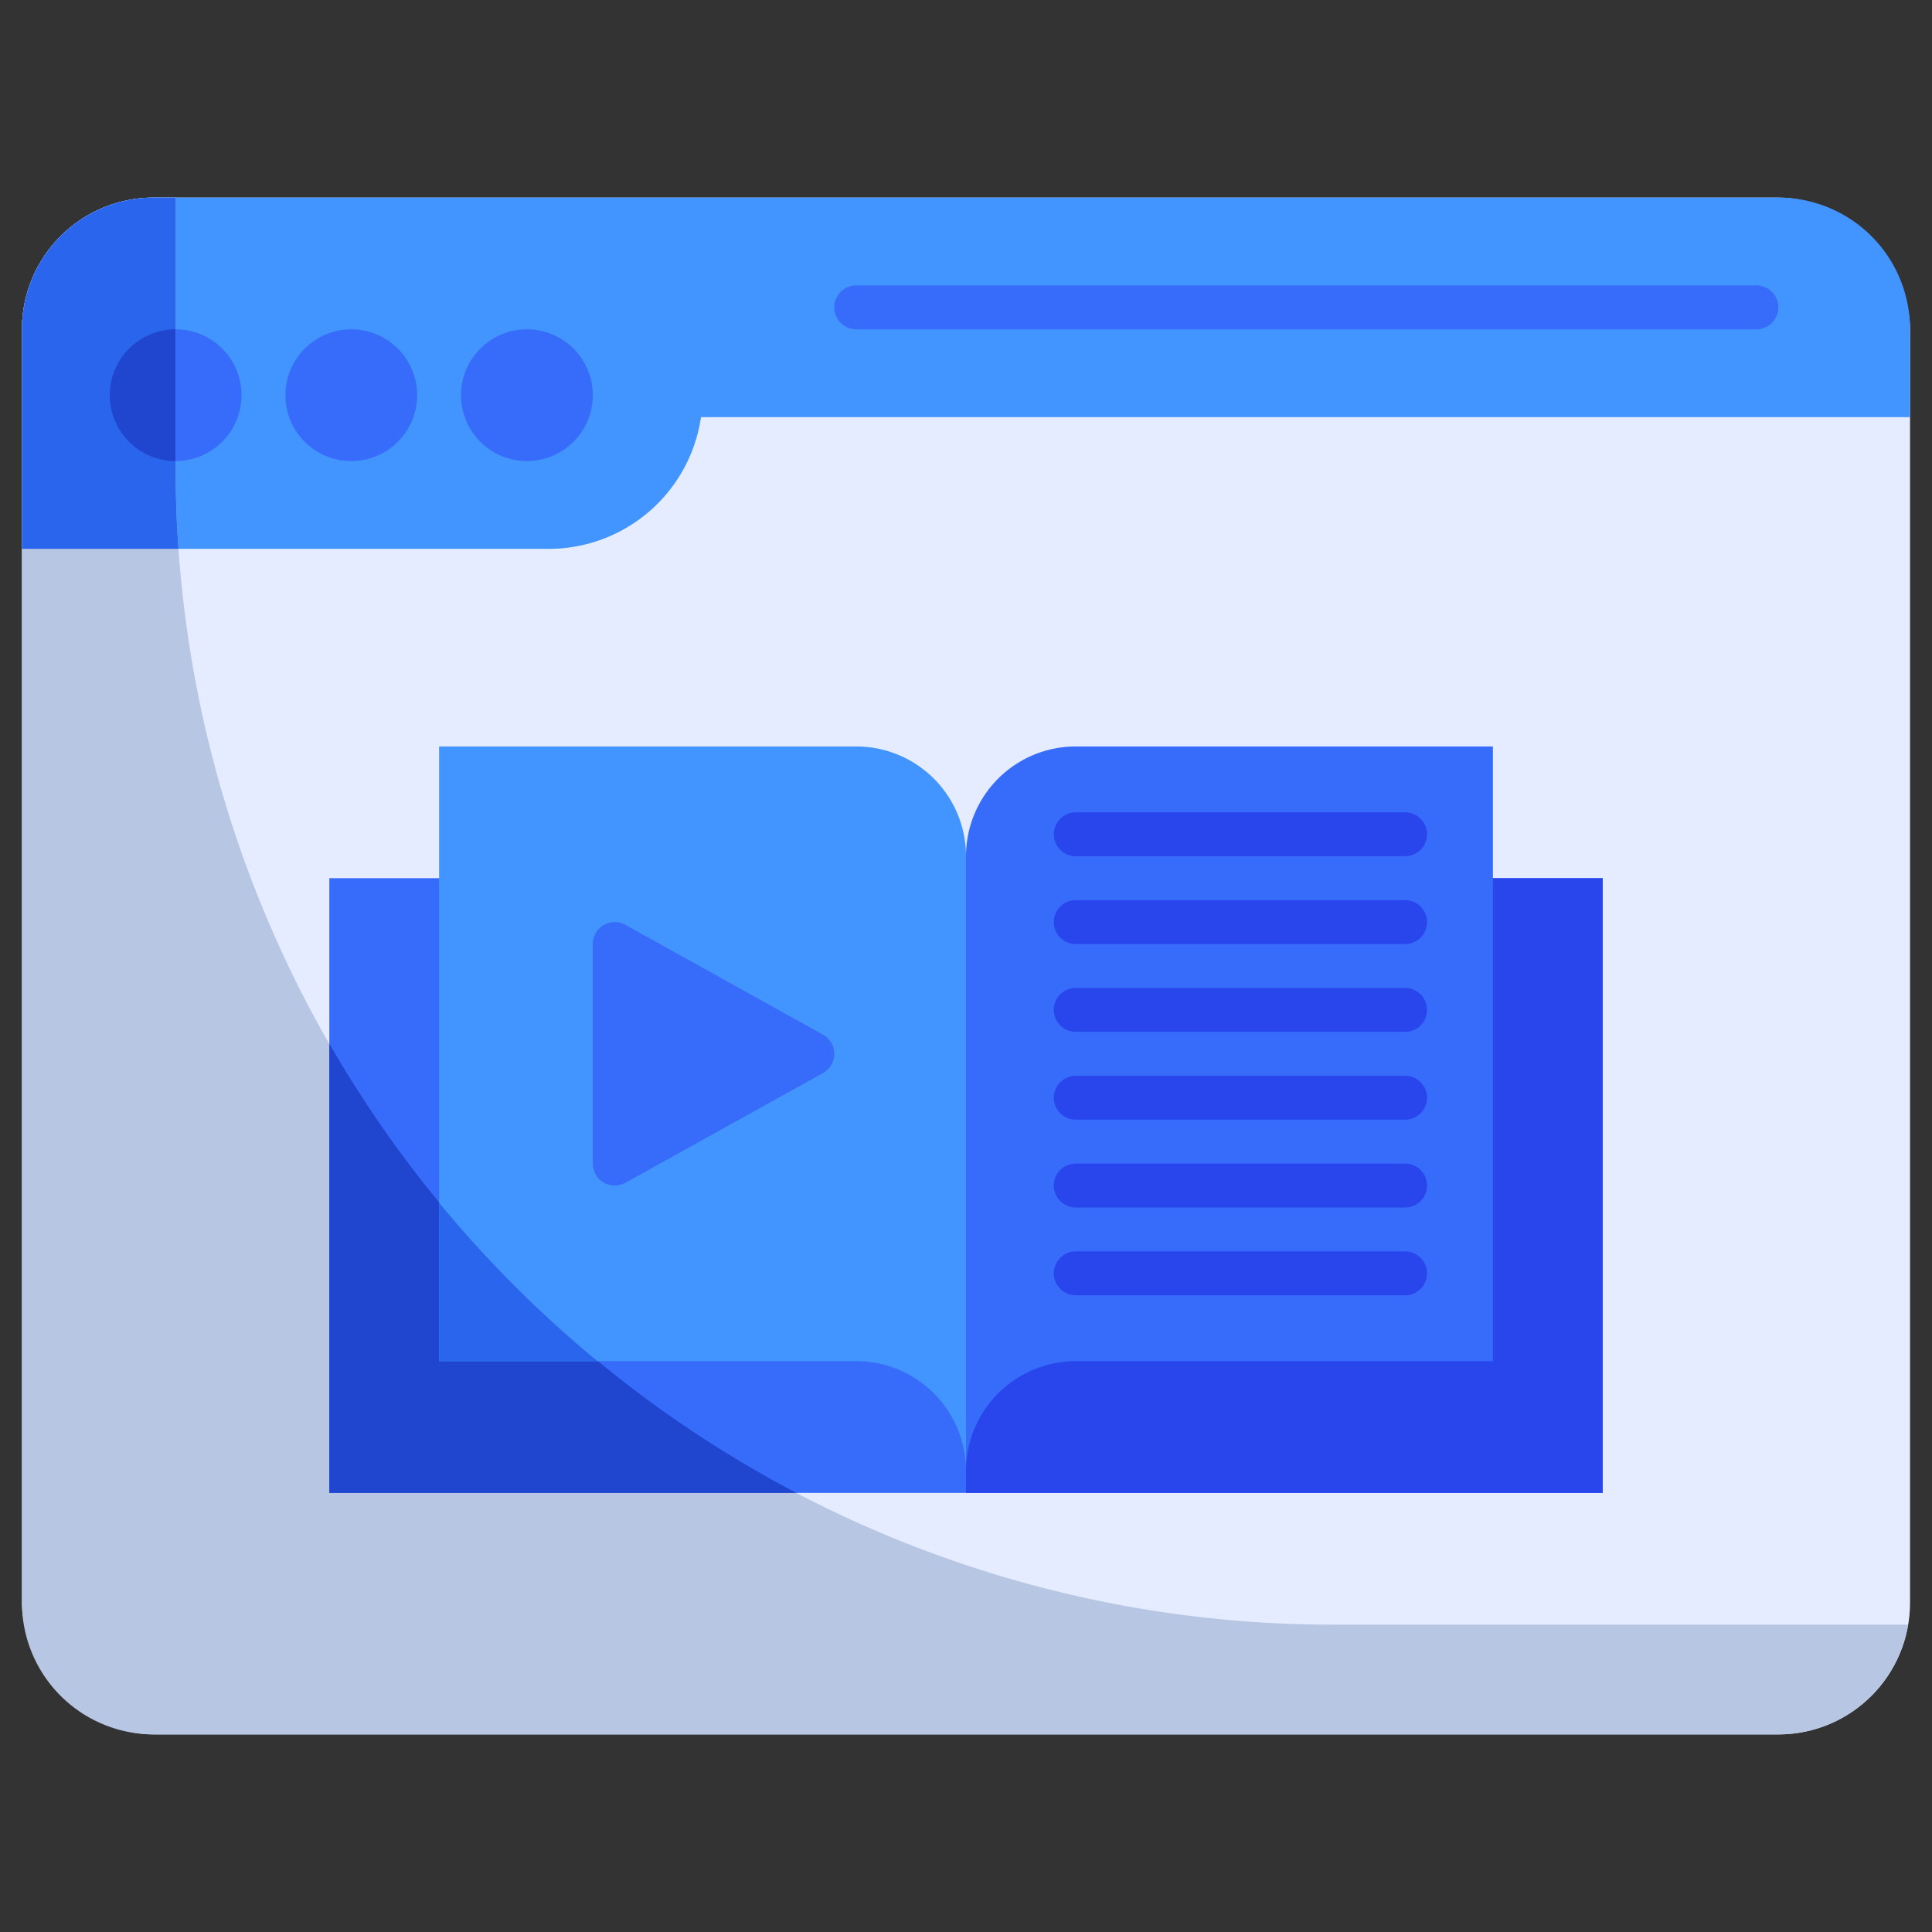 <svg xmlns="http://www.w3.org/2000/svg" viewBox="0 0 88 88"><rect x="0" y="0" width="88" height="88" fill="#333333" stroke="none"/><title>Artboard-26</title><g id="Web-2" data-name="Web"><rect x="1" y="9" width="86" height="70" rx="6" ry="6" style="fill:#e6ecff"/><path d="M81,9H7a6,6,0,0,0-6,6V25H25a7.011,7.011,0,0,0,6.929-6H87V15A6,6,0,0,0,81,9Z" style="fill:#4294ff"/><circle cx="8" cy="18" r="3" style="fill:#376cfb"/><circle cx="16" cy="18" r="3" style="fill:#376cfb"/><circle cx="24" cy="18" r="3" style="fill:#376cfb"/><path d="M80,15H39a1,1,0,0,1,0-2H80a1,1,0,0,1,0,2Z" style="fill:#376cfb"/><path d="M86.91,74A5.99,5.99,0,0,1,81,79H7a6.005,6.005,0,0,1-6-6V15A6.005,6.005,0,0,1,7,9H8V21.31A52.69,52.69,0,0,0,60.69,74Z" style="fill:#b7c6e2"/><path d="M8.13,25H1V15A6.005,6.005,0,0,1,7,9H8V21.31C8,22.55,8.04,23.78,8.13,25Z" style="fill:#2965ed"/><path d="M8,15v6a3,3,0,0,1,0-6Z" style="fill:#2045ce"/><rect x="15" y="40" width="58" height="28" style="fill:#376cfb"/><path d="M15,68H36.276A52.912,52.912,0,0,1,15,47.539Z" style="fill:#2045ce"/><rect x="44" y="40" width="29" height="28" style="fill:#2946ed"/><path d="M49,34a5,5,0,0,0-5,5V67a5,5,0,0,1,5-5H68V34Z" style="fill:#376cfb"/><path d="M64,39H49a1,1,0,0,1,0-2H64a1,1,0,0,1,0,2Z" style="fill:#2946ed"/><path d="M64,43H49a1,1,0,0,1,0-2H64a1,1,0,0,1,0,2Z" style="fill:#2946ed"/><path d="M64,47H49a1,1,0,0,1,0-2H64a1,1,0,0,1,0,2Z" style="fill:#2946ed"/><path d="M64,51H49a1,1,0,0,1,0-2H64a1,1,0,0,1,0,2Z" style="fill:#2946ed"/><path d="M64,55H49a1,1,0,0,1,0-2H64a1,1,0,0,1,0,2Z" style="fill:#2946ed"/><path d="M64,59H49a1,1,0,0,1,0-2H64a1,1,0,0,1,0,2Z" style="fill:#2946ed"/><path d="M39,34H20V62H39a5,5,0,0,1,5,5V39A5,5,0,0,0,39,34Z" style="fill:#4294ff"/><path d="M20,62h7.215A53.006,53.006,0,0,1,20,54.785Z" style="fill:#2965ed"/><path d="M37.486,47.126l-9-5A1.0 1,0,0,0,27,43V53a1,1,0,0,0,1.486.874l9-5a1,1,0,0,0,0-1.748Z" style="fill:#376cfb"/></g></svg>